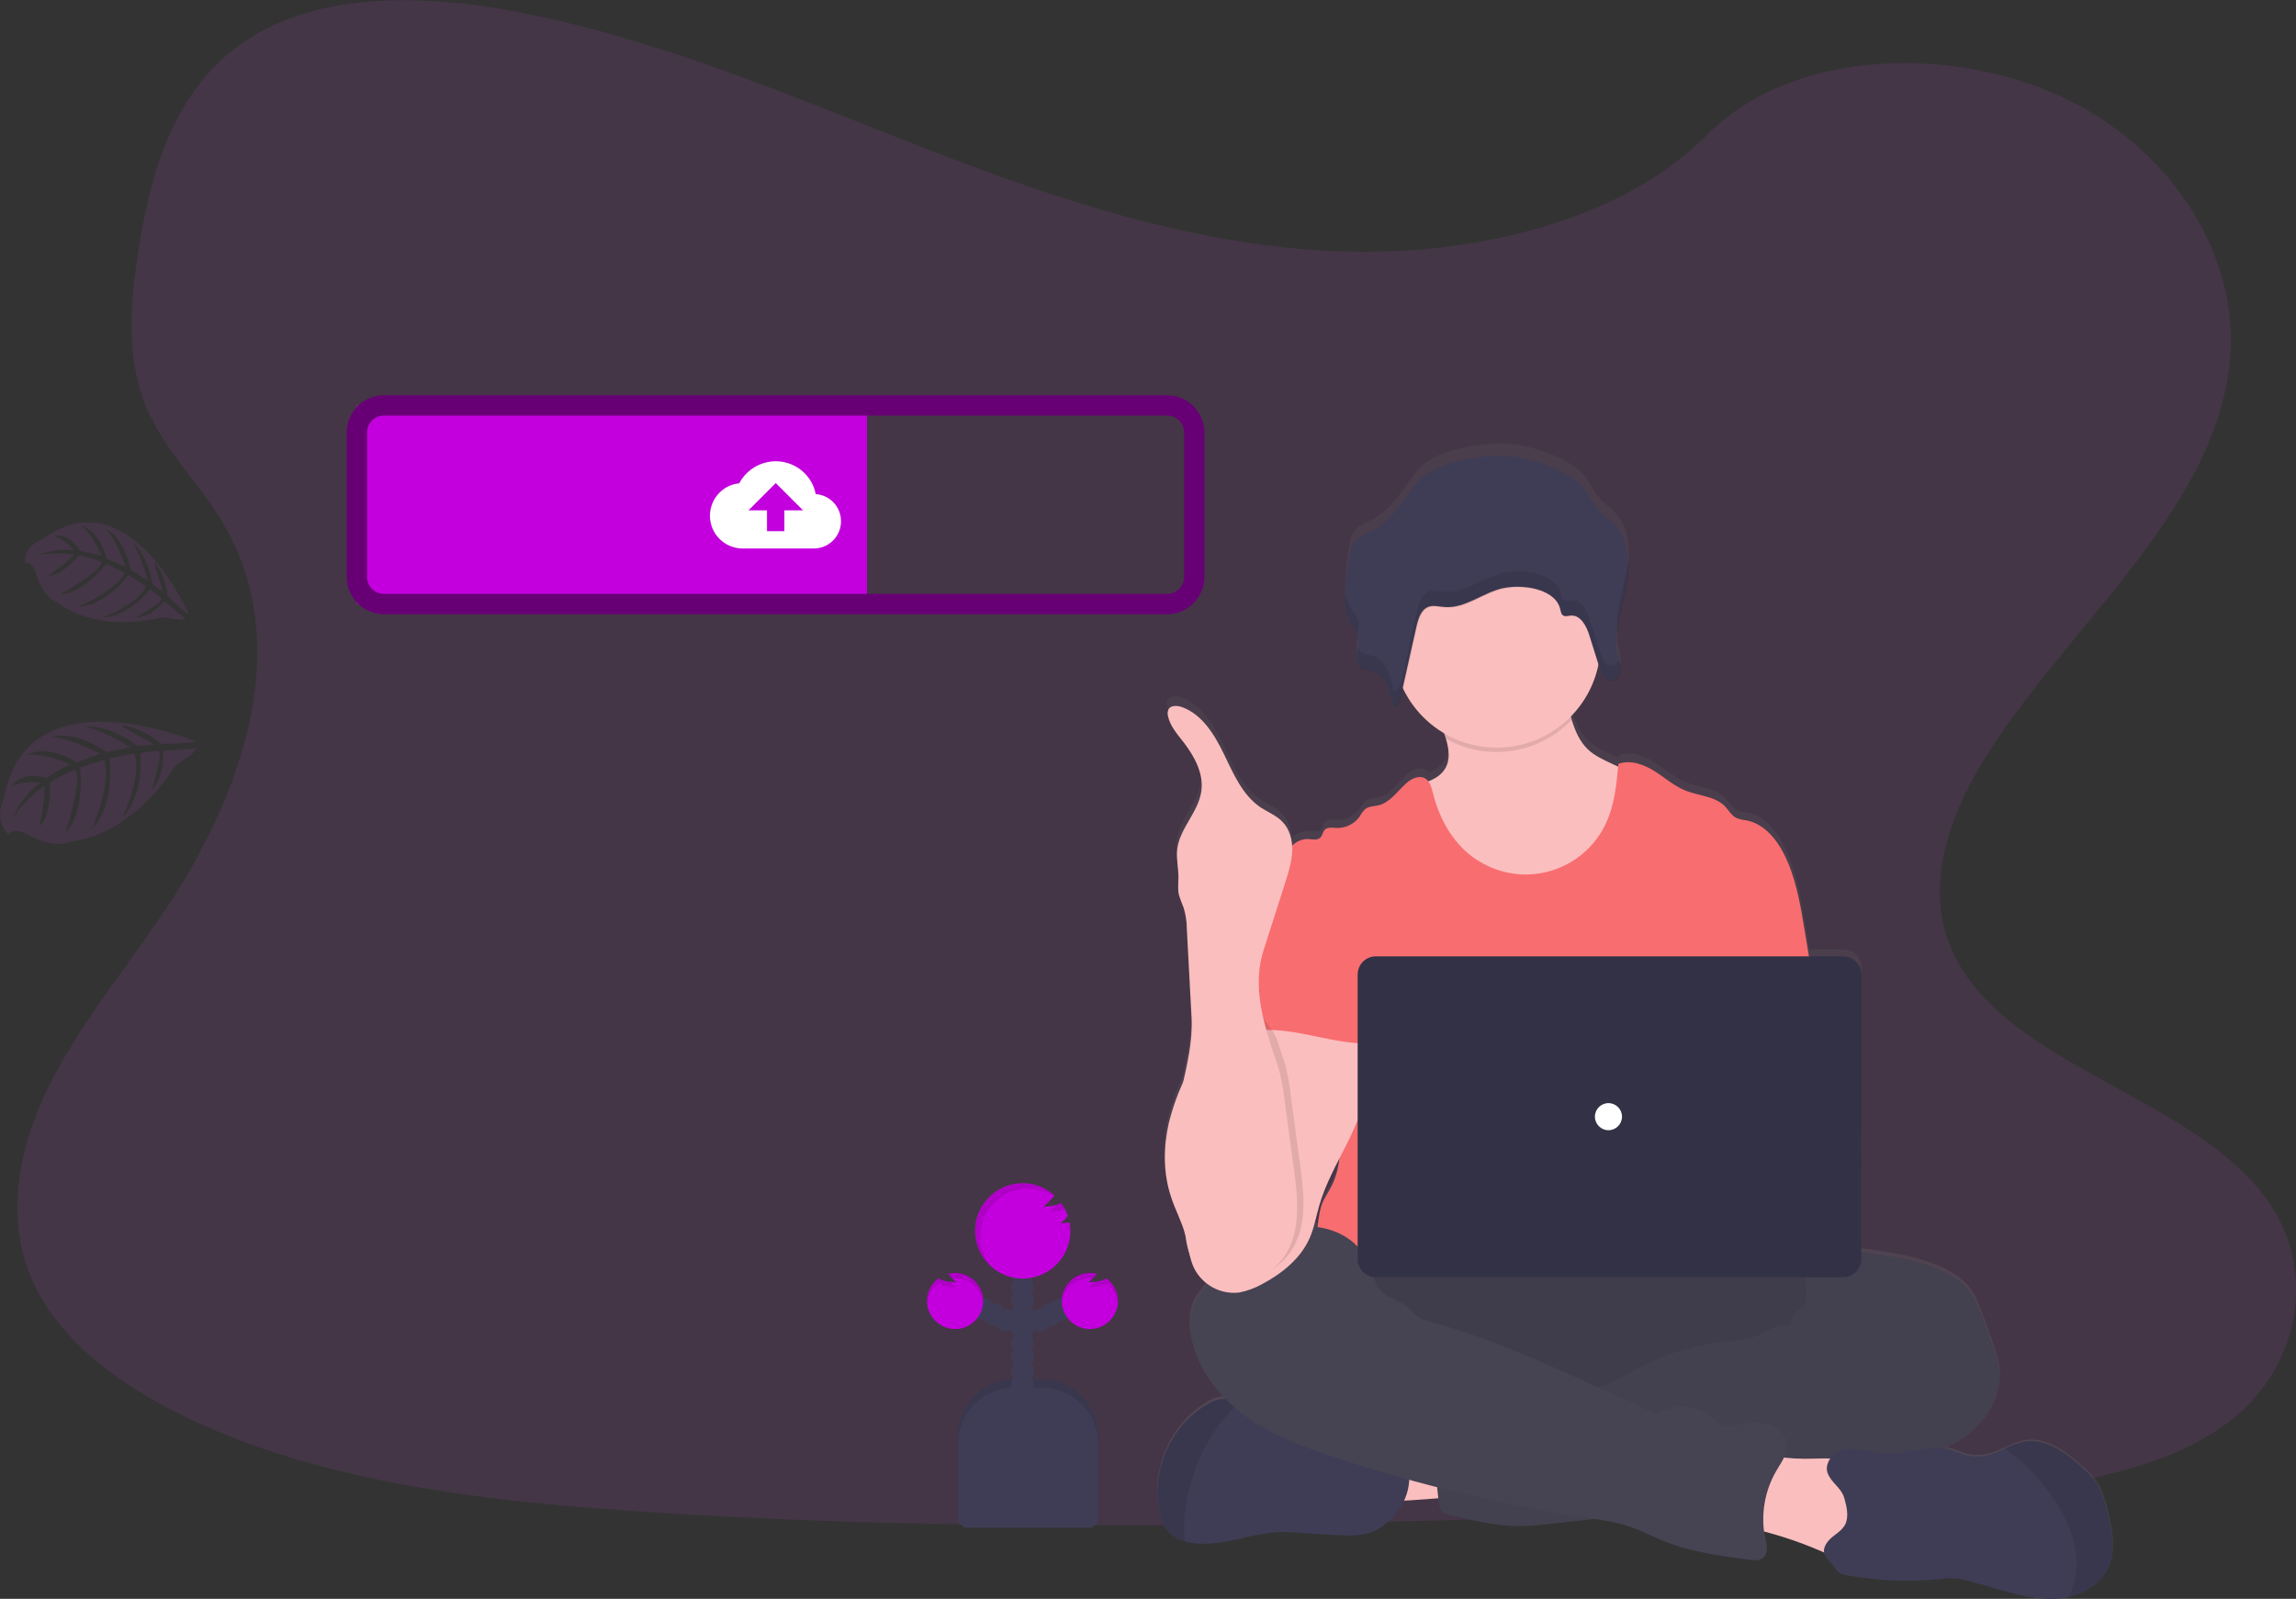 <?xml version="1.0" encoding="utf-8"?>
<!-- Generator: Adobe Illustrator 24.0.1, SVG Export Plug-In . SVG Version: 6.00 Build 0)  -->
<svg version="1.1" id="f1903550-5374-4fc8-959e-1f31e4981ba4"
	 xmlns="http://www.w3.org/2000/svg" xmlns:xlink="http://www.w3.org/1999/xlink" x="0px" y="0px" viewBox="0 0 1017.2 708.3"
	 style="enable-background:new 0 0 1017.2 708.3;" xml:space="preserve">
<rect x="0" y="0" width="1017.2" height="708.3" fill="#333333" stroke="none"/>
<style type="text/css">
	.st0{opacity:0.1;fill:#E553F8;enable-background:new    ;}
	.st1{opacity:0.1;}
	.st2{fill:#E553F8;}
	.st3{fill:url(#SVGID_1_);}
	.st4{fill:#FBBEBE;}
	.st5{fill:#464353;}
	.st6{opacity:0.1;enable-background:new    ;}
	.st7{fill:#F86D70;}
	.st8{opacity:5.000000e-02;enable-background:new    ;}
	.st9{fill:#3F3D56;}
	.st10{opacity:0.2;enable-background:new    ;}
	.st11{fill:#FFFFFF;}
	.st12{fill:#C300DD;}
	.st13{fill:none;stroke:#680075;stroke-width:9;stroke-miterlimit:10;}
</style>
<title>uploading</title>
<path class="st0" d="M594.2,111.4c-64.7-2.3-126.4-23.1-185.2-46S291.8,17.2,228.7,5.2C188.1-2.6,141.6-3.7,108.9,18
	c-31.5,21-41.7,57.2-47.2,90.7c-4.1,25.3-6.5,51.8,4.8,75.5c7.8,16.4,21.7,30.2,31.4,46c33.5,54.7,9.8,122.2-26.5,175.6
	c-17,25.1-36.7,49-49.9,75.7S2.3,538.8,13.8,566c11.4,27,38.5,47.2,67.9,61.5c59.7,28.9,130,37.2,198.6,41.9
	c151.8,10.4,304.5,5.9,456.7,1.4c56.3-1.7,112.9-3.4,168.3-12.1c30.8-4.8,62.6-12.5,84.9-31c28.4-23.5,35.4-63.4,16.4-92.9
	c-31.9-49.5-120-61.8-142.3-114.9c-12.3-29.2,0.3-61.8,18.2-88.9c38.2-58.2,102.3-109.2,105.7-175.7c2.3-45.7-28.5-91.4-76.1-113
	C862.1,19.7,792.8,22.5,756,60C718,98.5,651.4,113.4,594.2,111.4z"/>
<g class="st1">
	<path class="st2" d="M86.4,328.4c0,0-74.7-31.4-84.6,25.3c0,0-5.1,8.8,2,16.1c0,0,1.5-3.9,8.8,0.1c2.6,1.4,5.3,2.5,8.2,3.3
		c3.8,1.1,7.9,0.8,11.6-0.6l0,0c0,0,24.6-1.3,45.3-33.5c0,0,8.9-5.5,9.3-7.5l-14.8,1c0,0,1.1,10.9-5,17.4c0,0,5.4-16.8,2.8-17.3
		c-0.5-0.1-7.8,0.9-7.8,0.9s1.9,18.9-8,28.6c0,0,9.2-19.2,5.2-28.3l-10.9,2.1c0,0,3,19.9-7.8,31.4c0,0,8.9-20.4,5.5-30.8L35.5,340
		c0,0,2.5,19.4-6.5,29c0,0,7.9-24.6,4.2-28c0,0-9.4,3.8-11.4,6c0,0,1.5,14-4.3,19c0,0,3.5-17,1.8-17.7c0,0-10.9,8.2-14.3,15.4
		c0,0,4.2-10.9,12.9-17c0,0-7.3-1.2-13,1.8c0,0,3.8-7.2,15.7-3.8c0,0,8.8-6.1,10.6-6c0,0-11.2-5-19.3-4.4c0,0,8.7-5,22.1,3.4
		l10.4-3.8c0,0-14.5-7.4-21.8-7.4c0,0,9.7-3.7,24.5,6.7l10.7-2.2c0,0-12-7.4-20.1-9.1c0,0,9.7-1.5,23.2,8.5l7.3-0.6
		c0,0-8.9-5.2-11.5-6.5s-2.6-2.1-2.6-2.1c6.4,1.1,12.3,4,17.2,8.3C71.1,329.6,86.3,329.3,86.4,328.4z"/>
</g>
<g class="st1">
	<path class="st2" d="M83.6,272c0,0-26.5-61.3-64.6-33.2c0,0-8.1,2.3-8,10.7c0,0,3.1-1.5,5.1,5.1c0.7,2.3,1.7,4.5,3,6.6
		c1.7,2.8,4.2,5,7.3,6.3l0,0c0,0,15.4,13.2,46,5.9c0,0,8.4,1.8,9.8,0.8l-9.4-7.9c0,0-5.5,7.1-12.9,7.4c0,0,12.8-6.9,11.6-8.7
		c-0.3-0.4-5.1-3.9-5.1-3.9s-9.6,12.3-21,12.5c0,0,16.4-6.2,19.2-13.9l-7.7-5c0,0-9.5,13.5-22.5,14.2c0,0,16.9-7,20.8-15.2l-8.2-3.9
		c0,0-9.6,13-20.4,13.5c0,0,18.7-10.1,18.4-14.3c0,0-7.8-3.1-10.2-2.9c0,0-7.1,9.1-13.4,8.9c0,0,11.8-8.1,11.2-9.5
		c0,0-11.2-1.3-17.2,1c0,0,8.7-4.1,17.3-2.7c0,0-3.7-4.9-8.8-6.3c0,0,6.4-2.1,11.5,6.6c0,0,8.7,1.4,9.7,2.4c0,0-3.8-9.4-9-13.6
		c0,0,8,2,11.2,14.6l8.4,3.7c0,0-4.4-12.7-8.7-16.8c0,0,7.9,3.3,10.8,17.9l7.6,4.8c0,0-2.9-11.2-6.8-16.8c0,0,6.6,4.6,8.9,18.3
		l4.7,3.8c0,0-2.3-8.1-3.2-10.4s-0.3-2.7-0.3-2.7c3.2,4.3,5.1,9.4,5.5,14.7C74,264,83,272.5,83.6,272z"/>
</g>
<linearGradient id="SVGID_1_" gradientUnits="userSpaceOnUse" x1="815.869" y1="-96.148" x2="815.869" y2="415.463" gradientTransform="matrix(1 0 0 -1 -91.39 612.15)">
	<stop  offset="0" style="stop-color:#808080;stop-opacity:0.25"/>
	<stop  offset="0.54" style="stop-color:#808080;stop-opacity:0.12"/>
	<stop  offset="1" style="stop-color:#808080;stop-opacity:0.1"/>
</linearGradient>
<path class="st3" d="M933.3,667.2c-1-3.6-2-7.3-4-10.4c-1.9-2.7-4.1-5.1-6.6-7.2c-7.3-6.6-16.2-13.3-25.8-11.6
	c-3,0.7-5.9,1.7-8.6,3.1c-1.4,0.7-2.8,1.3-4.3,1.8c-4.1,1.7-8.5,2.1-12.8,1.1c-2.2-0.6-4.3-1.7-6.4-2.3c-1-0.3-2.1-0.5-3.2-0.7
	c2.1-0.9,4.1-2,6.1-3.2c10.8-6.7,19.4-18.7,18.2-31.4c-0.4-4.3-1.9-8.4-3.3-12.5c-1.3-3.5-2.6-7.1-3.8-10.6
	c-1.7-4.6-3.4-9.3-6.4-13.1c-3.4-4.3-8.2-7.2-13.1-9.3c-10.7-4.6-22.3-6.3-33.8-7.8l-0.8-0.1V428.7c0-4.4-3.5-8-7.9-8c0,0,0,0-0.1,0
	h-15.1c-0.7-4.1-1.3-8.2-2-12.2c-1.9-11.6-3.9-23.5-9.2-33.9c-3.5-6.9-9.1-13.4-16.6-14.7c-1.5-0.1-2.9-0.5-4.3-1
	c-2.2-1.1-3.4-3.5-5.1-5.3c-4.4-4.6-11.5-4.6-17.3-7c-5.2-2-9.4-5.9-14.1-8.9s-10.5-5.1-15.8-3.1c0,0.4-0.1,0.8-0.1,1.1l-3.3-1.5
	c-3.6-1.7-7.3-3.4-10.2-6.1c-3.7-3.5-5.7-8.1-7.2-13.1c-0.2-0.5-0.3-1-0.5-1.5c6.4-6.5,10.7-14.8,12.4-23.8c0.3,0.9,0.5,1.8,0.8,2.6
	c0.2,0.9,0.6,1.8,1,2.6c0.1,0.3,0.3,0.5,0.5,0.8c0.3,0.5,0.7,0.9,1.2,1.3c0.5,0.3,1,0.6,1.6,0.6c0.3,0,0.6,0,0.8,0
	c1.5-0.3,2.8-1.4,3.4-2.9c0.2-0.4,0.3-0.8,0.3-1.2c0-0.3,0.1-0.5,0.1-0.8c0-0.1,0-0.2,0-0.2s0-0.4,0-0.5s0-0.2,0-0.3s0-0.3,0-0.5
	v-0.3c0-0.2-0.1-0.4-0.1-0.6s0-0.1,0-0.2c0-0.3-0.1-0.5-0.2-0.8c0-0.1,0-0.1,0-0.2l-0.2-0.6l-0.1-0.4v-0.1l0,0
	c-0.1-0.4-0.2-0.8-0.3-1.2c-0.7-3.5-0.9-7-0.5-10.6c0.6-5.2,1.6-10.3,2.9-15.4l0.2-0.9l0.2-1.1c0.2-0.7,0.3-1.4,0.5-2.2l0,0
	c0.1-0.6,0.3-1.2,0.4-1.9s0.2-1.1,0.3-1.6c0-0.1,0-0.1,0-0.2c0.6-3.7,0.8-7.5,0.5-11.3l0,0c-0.5-5.2-2.1-10.2-5.7-14.1
	c-2.5-2.8-5.8-4.9-8.1-7.8c-2.2-2.8-3.4-6.1-5.7-8.8c-6.3-7.5-22.3-13.2-32.1-14.2c-11.3-1.1-29.5,1.7-38.6,8.4
	c-3.4,2.5-5.7,6-8,9.4c-4.3,6.3-9.2,12.5-16.1,16c-2.6,1.3-5.6,2.3-7.3,4.6c-1,1.6-1.7,3.3-2,5.2c-1.3,6.5-2,13.1-2.1,19.8
	c-0.1,2.9,0.2,5.8,1.1,8.6c0.1,0.4,0.3,0.8,0.5,1.1l0,0c0.2,0.3,0.3,0.7,0.5,1l0.1,0.2c1.2,1.7,2.3,3.6,3.2,5.5
	c0.2,0.5,0.4,1.1,0.5,1.7c0.2,1.5,0.1,3-0.3,4.4l0,0c0,0.2-0.1,0.4-0.1,0.6l-0.1,0.5c0,0.1,0,0.3-0.1,0.4c-0.1,0.4-0.2,0.9-0.2,1.3
	c0,0.3-0.1,0.6-0.1,0.9c-0.1,1.2,0.2,2.5,0.7,3.6c0.1,0.3,0.3,0.5,0.5,0.8c0.4,0.5,0.8,0.9,1.3,1.1c1.2,0.4,2.4,0.7,3.7,0.9
	c3.7,0.8,6.1,3.7,7.6,7.2c0.3,0.8,0.6,1.6,0.9,2.4c0.6,2.1,1.1,4.1,1.4,6.3c1.7-0.1,2.7-1.6,3.3-3.2c0.2-0.5,0.3-1.1,0.5-1.6
	c0.2-1,0.5-2.1,0.7-3.1c3.9,8.4,10.3,15.4,18.3,20.1c0.3,0.8,0.5,1.6,0.8,2.5c1.3,4.5,1.9,9.3-0.3,13.2c-1.6,2.8-4.3,4.5-7.4,5.8
	c-0.4-0.6-1-1.1-1.7-1.4c-2.6-1.3-5.8,0.3-8,2.3c-4,3.6-7.3,8.8-12.5,10c-1.9,0.4-4,0.4-5.6,1.5c-1,1-1.9,2.1-2.6,3.4
	c-2.3,3.3-6.2,5.3-10.2,5.1c-1.8-0.1-4-0.5-5.3,0.8c-0.9,1-1,2.6-2,3.5c-1.3,1.3-3.5,0.7-5.4,0.6c-2.7,0-5.4,1.1-7.3,3.1
	c-0.1-4-1.7-7.9-4.4-10.9c-2.7-2.8-6.5-4.2-9.7-6.4c-8-5.4-12-15-16.2-23.8s-9.7-18-18.8-21.2c-2.1-0.7-5-0.8-5.9,1.2
	c-0.3,0.8-0.4,1.8-0.2,2.6c0.9,4.7,4.2,8.4,7.1,12.1c4.8,6.3,8.9,14,7.7,22c-1.4,9.4-9.7,16.6-10.7,26c-0.4,4.1,0.6,8.3,0.6,12.5
	c0,2.6-0.4,5.2,0.2,7.8c0.6,1.9,1.3,3.8,2.1,5.6c0.9,3,1.4,6.2,1.4,9.3c0.7,13.3,1.4,26.5,2.1,39.8c0.5,9.9-1.6,19.7-3.8,29.4
	c-2.7,5.8-4.8,11.8-6.3,18c-2.5,10.8-2.5,22.4,1,32.9c1.9,5.7,4.8,11.1,6.3,16.9c0,0.1,0.1,0.3,0.1,0.4c0.2,1.2,0.3,2.5,0.5,3.7
	c0.3,1.4,0.7,2.8,1.1,4.2c0.5,2.4,1.2,4.7,2.2,6.9c1.4,2.8,3.5,5.2,6,7c-1.4,2.8-3.8,5.1-5.3,7.8c-2.7,4.8-2.8,10.7-1.8,16.1
	c1.9,10.5,7.5,19.8,15,27.4c-0.3,0-0.7,0-1,0c-2.4,0.3-4.8,1.1-6.8,2.5c-15.8,9.2-24.8,29-21.5,47.1c0.7,3.5,1.8,7.1,4.1,9.8
	c2,2.1,4.5,3.7,7.3,4.5c1.7,0.5,3.5,0.9,5.4,1c12.3,1,24.2-4.7,36.6-5.2c4.1-0.1,8.2,0.1,12.3,0.6c5.9,0.5,11.9,0.8,17.9,0.9
	c9.7,0.2,15.2-2.3,21.3-9.6c1.5-1.8,2.8-3.8,3.8-5.9c5.3-0.3,11.1-0.8,15.3-1.1l0.1,0.6c0.2,2,0.6,4.3,2.2,5.6c0.9,0.6,1.9,1,3,1.2
	c10.1,2.5,20.3,5,30.7,5c4.9-0.1,9.8-0.5,14.6-1.1l18.3-2.1c5.3,0.7,10.6,1.8,15.7,3.4c5.3,1.8,10.2,4.5,15.4,6.6
	c12,4.9,24.9,6.6,37.7,8.3c2.2,0.3,4.7,0.5,6.3-1c2.1-2,1.4-5.3,0.8-8.2c-0.2-1.1-0.4-2.3-0.6-3.5c8.6,2.3,17.1,5.2,25.3,8.8
	l1.4,0.6c0.4,2.2,2.4,3.9,4.4,6.3c0.6,1,1.4,1.9,2.2,2.7c1,0.6,2,1,3.2,1.2c13.5,2.5,27.3,3.1,41,1.8c2.8-0.4,5.6-0.5,8.5-0.3
	c2.1,0.3,4.1,0.7,6.1,1.4l11.6,3.3c8.5,2.5,17.3,4.9,26.1,4.4c1.8-0.1,3.6-0.4,5.3-0.8c7-1.6,13.5-5.5,16.9-11.8
	C938,687,935.8,676.5,933.3,667.2z M593.6,510.7c-0.4,4.3-1.5,8.6-3.3,12.5c-1.2,2.5-2.8,4.8-4,7.3c-1.1,2.3-1.9,6.6-2.4,11.3
	c-0.6-0.1-1.2-0.2-1.8-0.3c0.9-3.1,1.6-6.3,2.5-9.5C586.6,524.8,590.1,517.7,593.6,510.7z"/>
<path class="st4" d="M609,664.5c-2.1-4.8-4.1-10.3-2-15.1c1.4-2.8,3.7-5.1,6.7-6.3c2.9-1.2,5.9-1.9,9-2.2c9.7-1.3,19.5-1.4,29.3-0.4
	c0.7,5.6-0.8,11.3-2.1,16.8c-1.2,5-1.8,5.7-7,6C639.5,663.5,609.8,666.3,609,664.5z"/>
<ellipse class="st5" cx="698.1" cy="592.2" rx="143" ry="40"/>
<ellipse class="st6" cx="698.1" cy="592.2" rx="143" ry="40"/>
<path class="st4" d="M723.7,381c-4.9,9.5-13,16.9-22.9,20.8c-5.8,2.1-12,3.3-18.2,3.5c-6.8,0.3-13.7-0.1-20.1-2.5
	c-8.6-3.1-15.7-9.4-21-16.8s-9-15.8-12.2-24.3c-1.7-4.4-3.3-9.1-2.5-13.8c5.2-1.2,10.8-2.9,13.5-7.5c2.3-3.9,1.6-8.6,0.3-13.1
	c-0.4-1.3-0.8-2.5-1.2-3.7c-1-2.9-4.5-8.4-2-10.9c1.5-1.6,7.9-2.4,10.2-3.4c6.8-3.1,13.1-7.7,20.6-9.2c6.5-1.3,13.2-0.1,19.6,1.3
	c0.9,0.1,1.7,0.4,2.4,0.9c0.8,0.7,1.5,1.6,1.8,2.7c1.8,4.5,2.9,9.4,4.4,14.1c1.5,4.9,3.5,9.5,7.2,13c2.9,2.7,6.6,4.4,10.2,6.1
	l8.9,4.1c1.6,0.6,3,1.5,4.2,2.7c1.2,1.6,1.9,3.5,2,5.4C730.3,360.8,728.6,371.5,723.7,381z"/>
<path class="st6" d="M696.2,319c-14.5,15.1-37.4,18.5-55.6,8.3c-0.4-1.3-0.8-2.5-1.2-3.7c-1-2.9-4.5-8.4-2-10.9
	c1.5-1.6,7.9-2.4,10.2-3.4c6.8-3.1,13.1-7.7,20.6-9.2c6.5-1.3,13.2-0.1,19.6,1.3c0.9,0.1,1.7,0.4,2.4,0.9c0.8,0.7,1.5,1.6,1.8,2.7
	C693.7,309.4,694.8,314.4,696.2,319z"/>
<circle class="st4" cx="663.1" cy="285.2" r="46"/>
<path class="st7" d="M803.2,434.4l-3.8-22.9c-1.9-11.5-3.9-23.2-9.2-33.5c-3.5-6.8-9.1-13.2-16.6-14.6c-1.5-0.1-2.9-0.5-4.3-1
	c-2.2-1.1-3.4-3.4-5.1-5.2c-4.4-4.5-11.5-4.6-17.3-6.9c-5.2-2-9.4-5.9-14.1-8.8s-10.5-5-15.8-3.1c-0.8,9-1.7,18.1-5.5,26.3
	c-9.2,19.7-32.5,28.2-52.2,19c-2.5-1.2-4.9-2.6-7.1-4.2c-8.9-6.7-14.6-17.1-17.3-27.9c-0.7-2.6-1.4-5.7-3.8-6.9
	c-2.6-1.3-5.8,0.3-8,2.2c-4,3.6-7.3,8.7-12.5,9.9c-1.9,0.4-4,0.4-5.6,1.5c-1.1,1-1.9,2.1-2.6,3.4c-2.3,3.3-6.2,5.2-10.2,5.1
	c-1.8-0.1-4-0.5-5.3,0.8c-0.9,1-1,2.6-2,3.5c-1.3,1.3-3.5,0.7-5.4,0.6c-3.6-0.1-6.9,2.1-8.9,5s-3,6.4-4,9.9
	c10.9,24.3,20.9,48.7,31.9,73c0.5,0.9,0.8,1.9,0.8,3c-0.2,1.1-0.7,2.1-1.4,3c-5.4,8.6-5.2,19.4-4.6,29.6s1.3,20.8-3.2,29.9
	c-1.2,2.5-2.8,4.8-4,7.3c-2.7,5.6-3.7,23.7-2.1,29.7h226c-4.3-11.8-2.7-35.6-1.8-48.2c0.6-8.8-1-17.6-1.7-26.4
	C805.1,469.4,806.2,452.4,803.2,434.4z"/>
<path class="st5" d="M814.8,555c3.3-1.3,7-0.8,10.6-0.3c11.5,1.6,23.2,3.2,33.8,7.8c5,2.1,9.8,5,13.1,9.2c3,3.8,4.8,8.4,6.4,13
	l3.8,10.5c1.5,4,2.9,8.1,3.3,12.3c1.2,12.6-7.4,24.5-18.2,31s-23.6,8.9-36,11.3s-24.9,5.1-37.3,8c-5.8,1.5-11.6,2.6-17.5,3.5
	c-13.2,1.5-27.1-0.7-39.7,3.7c-5,1.8-9.9,4.3-15.1,5.6c-3.4,0.8-6.9,1.3-10.4,1.7l-23.8,2.7c-4.8,0.6-9.7,1-14.6,1.1
	c-10.4,0-20.6-2.5-30.7-4.9c-1.1-0.2-2.1-0.6-3-1.2c-1.6-1.3-2-3.5-2.2-5.5c-1-8.9-1.9-17.9-2.7-26.8c-0.2-2.9-0.4-6.1,1.2-8.5
	c2-3,5.9-3.9,9.5-4.5c15.1-2.5,30.4-3.5,45.7-3.2c5.8-5.8,15.4-5.8,23-9c2.8-1.3,5.5-2.8,8.1-4.4c13.6-7.9,28.8-12.7,44.5-14.1
	c3.1-0.1,6.1-0.5,9.1-1.3c5.9-1.8,11.3-6.8,17.3-5.6c0.8-2.1,1.3-4.8,3-6.3c0.9-0.7,1.9-1.2,2.7-2c1.7-1.7,1.8-4.3,1.6-6.7
	s-0.8-4.8-0.2-7.1c0.3-0.9,0.6-1.7,1.1-2.5C804.2,557.2,808.8,554.5,814.8,555z"/>
<path class="st8" d="M814.8,555c3.3-1.3,7-0.8,10.6-0.3c11.5,1.6,23.2,3.2,33.8,7.8c5,2.1,9.8,5,13.1,9.2c3,3.8,4.8,8.4,6.4,13
	l3.8,10.5c1.5,4,2.9,8.1,3.3,12.3c1.2,12.6-7.4,24.5-18.2,31s-23.6,8.9-36,11.3s-24.9,5.1-37.3,8c-5.8,1.5-11.6,2.6-17.5,3.5
	c-13.2,1.5-27.1-0.7-39.7,3.7c-5,1.8-9.9,4.3-15.1,5.6c-3.4,0.8-6.9,1.3-10.4,1.7l-23.8,2.7c-4.8,0.6-9.7,1-14.6,1.1
	c-10.4,0-20.6-2.5-30.7-4.9c-1.1-0.2-2.1-0.6-3-1.2c-1.6-1.3-2-3.5-2.2-5.5c-1-8.9-1.9-17.9-2.7-26.8c-0.2-2.9-0.4-6.1,1.2-8.5
	c2-3,5.9-3.9,9.5-4.5c15.1-2.5,30.4-3.5,45.7-3.2c5.8-5.8,15.4-5.8,23-9c2.8-1.3,5.5-2.8,8.1-4.4c13.6-7.9,28.8-12.7,44.5-14.1
	c3.1-0.1,6.1-0.5,9.1-1.3c5.9-1.8,11.3-6.8,17.3-5.6c0.8-2.1,1.3-4.8,3-6.3c0.9-0.7,1.9-1.2,2.7-2c1.7-1.7,1.8-4.3,1.6-6.7
	s-0.8-4.8-0.2-7.1c0.3-0.9,0.6-1.7,1.1-2.5C804.2,557.2,808.8,554.5,814.8,555z"/>
<path class="st9" d="M618.2,670.7c-6.2,7.2-11.6,9.7-21.3,9.5c-6-0.1-11.9-0.5-17.9-0.9c-4.1-0.4-8.2-0.6-12.2-0.6
	c-12.3,0.5-24.3,6.1-36.6,5.1c-1.8-0.1-3.6-0.5-5.4-1c-2.8-0.8-5.3-2.3-7.3-4.4c-2.4-2.7-3.5-6.2-4.1-9.7
	c-3.3-17.9,5.7-37.5,21.5-46.6c2.1-1.3,4.4-2.2,6.8-2.4c2.4,0,4.8,0.5,6.9,1.5l0.2,0.1c6.4,2.6,12.2,6.5,17.1,11.4
	c0.7,0.9,1.6,1.6,2.6,2.1c1,0.4,2,0.6,3.1,0.6l13.1,0.8c2.2,0.1,4.4,0.4,6.6,0.9c2.4,0.8,4.7,1.8,6.9,3c7.1,3.2,14.9,4,22.5,5.2
	c0.7,0,1.4,0.3,2,0.8c0.3,0.4,0.5,0.8,0.6,1.3C625.8,655.6,623.8,664.3,618.2,670.7z"/>
<path class="st6" d="M548.9,621.3c-5.1,4.9-9.5,10.4-13.2,16.4c-5.8,10-9.5,21.1-10.7,32.5c-0.5,4.2-0.5,8.4-0.1,12.6
	c-2.8-0.8-5.3-2.3-7.3-4.4c-2.4-2.7-3.5-6.2-4.1-9.7c-3.3-17.9,5.7-37.5,21.5-46.6c2.1-1.3,4.4-2.2,6.8-2.4c2.4,0,4.8,0.5,6.9,1.5
	L548.9,621.3z"/>
<path class="st4" d="M803.3,646.2c7.3-0.2,15.6-0.6,21,4.4c5.2,4.7,5.8,12.4,6.2,19.3l0.4,8.1c0.1,2.5,0.2,5-0.8,7.3
	c-1.8,4-6.6,5.9-11,5.7s-8.5-2.2-12.5-3.9c-10.9-4.7-22.3-8.3-34-10.7c0.4-5.6,1-11.1,1.9-16.7c0.6-3.8,0.7-10.2,3.3-13.4
	c2.7-3.4,6.2-1.5,9.9-0.9C792.9,646.1,798.1,646.4,803.3,646.2z"/>
<path class="st5" d="M609.1,565.1c0,1-1.6,0-1.7-1.1c-1.1-8.1-7.5-14.8-15-18s-16-3.4-24.1-2.6c-12.3,1.2-26,5.8-30.5,17.3
	c-1.1,2.7-1.5,5.6-2.8,8.2c-1.4,2.8-3.8,5.1-5.3,7.8c-2.7,4.7-2.8,10.5-1.8,15.9c2.6,14.3,12.4,26.5,24.2,35s25.7,13.5,39.5,18.1
	c36.5,12,74,21,112,26.8c6.2,0.9,12.4,1.8,18.3,3.8c5.3,1.8,10.2,4.4,15.4,6.5c12,4.8,24.9,6.5,37.7,8.2c2.2,0.3,4.7,0.5,6.3-1
	c2.1-1.9,1.4-5.3,0.8-8.1c-2.2-10.5-0.4-21.5,5.1-30.7c2.1-3.6,4.9-7.3,4.5-11.5c-0.5-4.9-5.3-8.3-10.1-9.1s-9.7,0.4-14.6,1
	c-1.7,0.2-3.5,0.4-5-0.5c-0.7-0.5-1.4-1.1-1.9-1.7c-6.8-6.6-17.2-8-25.5-3.6c-1.8,1-4.5-1.2-6.4-2.1l-21-9.5
	c-24.2-10.9-48.4-21.9-74-28.8c-2-0.4-4-1.2-5.7-2.4c-1.3-1-2.2-2.4-3.3-3.5c-2.5-2.4-6.1-3.4-9.2-5.1S608.4,568.5,609.1,565.1z"/>
<path class="st9" d="M933.3,695.8c-3.4,6.2-9.9,10.1-16.9,11.7c-1.8,0.4-3.5,0.7-5.3,0.8c-8.8,0.5-17.6-1.9-26.1-4.3l-11.6-3.3
	c-2-0.6-4-1.1-6.1-1.4c-2.8-0.2-5.6-0.1-8.4,0.3c-13.7,1.3-27.5,0.7-41-1.8c-1.1-0.1-2.2-0.5-3.2-1.1c-0.8-0.8-1.6-1.7-2.2-2.7
	c-3.2-3.8-6.5-6-2.8-11c2.2-2.9,6.1-4.3,7.8-7.7s0.6-8.1-0.4-11.5c-1.3-4.8-5.8-6.8-7.4-11.2c-1.2-3.3,0.8-7.1,3.8-8.9
	s6.7-1.9,10.2-1.5s6.9,1.4,10.4,1.7c10.3,0.8,20.8-4.5,30.6-1.5c2.2,0.7,4.2,1.7,6.4,2.3c4.3,1,8.8,0.6,12.8-1.1
	c1.4-0.5,2.8-1.2,4.3-1.8c2.7-1.4,5.6-2.4,8.5-3.1c9.6-1.7,18.5,5,25.8,11.5c2.5,2.1,4.7,4.5,6.5,7.1c2,3.1,3.1,6.8,4,10.3
	C935.7,676.8,937.9,687.3,933.3,695.8z"/>
<path class="st6" d="M933.3,695.8c-3.4,6.2-9.9,10.1-16.9,11.7c2.7-5.3,4-11.2,3.5-17.2c-0.6-9.5-4.8-18.5-10.1-26.4
	c-3.3-4.9-7-9.4-11.1-13.6c-3.2-3.2-7.1-5.7-10.5-8.7c2.7-1.4,5.6-2.4,8.5-3.1c9.6-1.7,18.5,5,25.8,11.5c2.5,2.1,4.7,4.5,6.5,7.1
	c2,3.1,3.1,6.8,4,10.3C935.7,676.8,937.9,687.3,933.3,695.8z"/>
<path class="st9" d="M631.3,210.5c-3.4,2.4-5.7,5.9-8,9.3c-4.3,6.2-9.2,12.4-16.1,15.8c-2.6,1.3-5.6,2.3-7.3,4.6
	c-1,1.5-1.7,3.3-2,5.1c-1.3,6.5-2,13-2.1,19.6c0,3.3,0.1,6.7,1.6,9.6c1.4,2.8,3.8,5.2,4.3,8.2c0.4,2.4-0.5,4.8-0.8,7.1
	s0.2,5.2,2.4,6.4c1.2,0.4,2.4,0.7,3.7,0.9c6.7,1.5,8.9,9.3,9.9,15.7c2.3-0.1,3.3-2.7,3.8-4.8l6.9-30.8c0.8-3.3,2-7.2,5.3-8.4
	c2.2-0.8,4.7,0,7,0.1c9.2,0.8,16.9-6.3,25.8-8.3c2.9-0.6,5.8-0.8,8.7-0.6c7.1,0.4,15.3,3.3,16.8,9.8c0.3,1.1,0.4,2.4,1.4,2.9
	s2,0.1,3.1,0c4.5-0.5,7.1,4.6,8.4,8.7l4.7,15c0.7,2.3,1.9,4.9,4.3,5.2c2.3,0.3,4.2-1.9,4.5-4s-0.4-4.3-0.9-6.5
	c-2.2-9.9,1.2-19.9,3.2-29.8s2.4-21.2-4.5-28.8c-2.5-2.8-5.8-4.8-8.2-7.7c-2.2-2.7-3.4-6.1-5.7-8.7c-6.3-7.4-22.3-13.1-32.1-14
	C658.6,201.1,640.4,203.9,631.3,210.5z"/>
<g class="st1">
	<path d="M713.4,294.8c-2.5-0.3-3.6-3-4.3-5.2c-1.6-5-3.1-10-4.7-15c-1.3-4.1-3.9-9.2-8.4-8.7c-1,0.1-2.2,0.5-3.1,0
		s-1.2-1.8-1.4-2.9c-1.5-6.6-9.7-9.5-16.8-9.8c-2.9-0.2-5.8,0-8.7,0.6c-9,2-16.7,9-25.8,8.3c-2.4-0.2-4.8-0.9-7-0.1
		c-3.4,1.2-4.6,5-5.3,8.4l-6.9,30.8c-0.5,2.1-1.5,4.7-3.8,4.8c-1-6.4-3.2-14.2-9.9-15.7c-1.3-0.1-2.5-0.4-3.7-0.9
		c-0.9-0.5-1.6-1.2-1.9-2.1c-0.2,0.9-0.4,1.9-0.5,2.8c-0.3,2.4,0.2,5.2,2.4,6.4c1.2,0.4,2.4,0.7,3.7,0.9c6.7,1.5,8.9,9.3,9.9,15.7
		c2.3-0.1,3.3-2.7,3.8-4.8l6.9-30.8c0.8-3.3,2-7.2,5.3-8.4c2.2-0.8,4.7,0,7,0.1c9.2,0.8,16.9-6.3,25.8-8.3c2.9-0.6,5.8-0.8,8.7-0.6
		c7.1,0.4,15.3,3.3,16.8,9.8c0.3,1.1,0.4,2.4,1.4,2.9s2,0.1,3.1,0c4.5-0.5,7.1,4.6,8.4,8.7c1.6,5,3.1,10,4.7,15
		c0.7,2.3,1.9,4.9,4.3,5.2c2.3,0.3,4.2-1.9,4.5-4c0.2-1.8-0.1-3.6-0.6-5.3C716.5,294,715,294.9,713.4,294.8z"/>
	<path d="M601.8,275.8c-0.5-3-3-5.4-4.3-8.2c-0.9-1.9-1.4-3.9-1.5-6c0,1.1-0.1,2.2-0.1,3.4c0,3.3,0.1,6.7,1.6,9.6
		c1.1,2.3,2.9,4.3,3.9,6.6C601.8,279.4,602,277.6,601.8,275.8z"/>
	<path d="M720.3,254.5c-1.8,8.7-4.7,17.6-3.8,26.3c0.6-6.5,2.5-12.9,3.8-19.3c1.1-4.9,1.5-9.8,1.2-14.8
		C721.2,249.3,720.8,251.9,720.3,254.5z"/>
</g>
<path class="st4" d="M605.8,478.6c-1.2,19.9-15.8,36.3-21.3,55.4c-1.4,4.8-2.2,9.7-4.2,14.3c-4,9.2-12.2,15.8-21,20.5
	c-3.2,1.8-6.7,3.1-10.3,3.8c-8.2,1-16.1-3.3-19.9-10.6c-2.3-4.7-2.6-10-4-15c-1.5-5.8-4.5-11.1-6.3-16.8c-3.5-10.4-3.4-21.9-1-32.6
	c2.3-9.3,5.9-18.3,10.7-26.6c0.7-1.2,1.4-2.5,2.1-3.7c2.1-3.5,4.4-6.8,6.9-10c6-7.2,13.7-12.8,21.3-18.3c0.6-0.5,1.3-0.8,2-1h0.1
	c0.9,0,1.7,0.2,2.5,0.6c10.6,4.6,20.7,10.1,30.4,16.4c3.4,2.3,8.9,4.8,10.7,8.8S606,474.4,605.8,478.6z"/>
<path class="st7" d="M566.1,387.3c-1,1-1.7,2.2-2.2,3.5c-8.1,18.2-12.9,37.7-14.1,57.6c0,1-0.2,1.9-0.7,2.8
	c-0.4,0.6-0.9,1.1-1.5,1.6c-2,2.3-1.7,5.8,0.7,7.8c0.1,0.1,0.2,0.2,0.3,0.2c1.7-3.1,5.6-4.1,9.1-4.4c16.8-1.3,33.2,6.5,50.1,5.9
	c-1.2-4.1-2.9-8.1-3.9-12.2c-4.3-18.5,6.4-38.6-0.2-56.4c-1.3-3.6-3.5-7.1-7-8.6c-1.4-0.6-2.9-1-4.5-1.2c-4.3-0.8-12.7-4.1-16.9-2.7
	c-1.5,0.5-2.1,1.9-3.4,2.8C570.2,385.2,567.7,385.6,566.1,387.3z"/>
<path class="st6" d="M573,552.6c-5.2,8.9-14.7,14.4-25,14.5c-2.7,0.1-5.5-0.4-8-1.5c-6.4-2.8-10-9.8-11.3-16.7s-0.9-13.9-1.9-20.9
	c-0.8-5.5-2.4-10.9-3.2-16.4c-2.1-13.6,2-27.1,4.9-40.7c0.7-1.2,1.4-2.5,2.1-3.7c2.1-3.5,4.4-6.8,6.9-10c6-7.2,13.7-12.8,21.3-18.3
	h-8c0.6-0.4,1.5-0.3,1.9,0.3c0.1,0.2,0.2,0.4,0.3,0.7c0.8,7,10.7,14,12.8,20.8c1.3,4.2,2.9,8.3,4,12.5c0.8,3.6,1.5,7.3,1.9,11
	c1.4,10.4,2.8,20.7,4.2,31C577.7,528,579.3,541.6,573,552.6z"/>
<path class="st4" d="M559.7,421.3l9.7-30.3c1.4-4.5,2.9-9.1,3.1-13.9s-1.1-9.8-4.4-13.1c-2.7-2.8-6.4-4.2-9.6-6.3
	c-8-5.4-12-14.8-16.2-23.5s-9.7-17.8-18.8-21c-2.1-0.7-5-0.8-5.9,1.2c-0.3,0.8-0.4,1.8-0.2,2.6c0.9,4.6,4.2,8.3,7.1,12
	c4.8,6.3,8.9,13.9,7.7,21.7c-1.4,9.3-9.7,16.4-10.7,25.8c-0.4,4.1,0.6,8.2,0.6,12.3c0,2.6-0.4,5.2,0.2,7.7c0.6,1.9,1.3,3.8,2.1,5.7
	c0.9,3,1.4,6.1,1.4,9.2l2.1,39.4c1.1,21.3-10.4,42-7.2,63c0.8,5.5,2.5,10.9,3.2,16.4c1,6.9,0.5,14,1.9,20.9s5,13.8,11.3,16.7
	c2.5,1,5.3,1.5,8,1.5c10.3-0.1,19.8-5.6,25-14.5c6.3-11,4.8-24.6,3.1-37.1l-4.2-31c-0.4-3.7-1.1-7.4-1.9-11c-1.1-4.3-2.7-8.4-4-12.5
	C558.6,449.3,555.4,434.9,559.7,421.3z"/>
<path class="st9" d="M609.5,423.7h207.1c4.4,0,8,3.6,8,8v126.1c0,4.4-3.6,8-8,8H609.5c-4.4,0-8-3.6-8-8V431.6
	C601.6,427.2,605.1,423.7,609.5,423.7z"/>
<path class="st10" d="M609.5,423.7h207.1c4.4,0,8,3.6,8,8v126.1c0,4.4-3.6,8-8,8H609.5c-4.4,0-8-3.6-8-8V431.6
	C601.6,427.2,605.1,423.7,609.5,423.7z"/>
<circle class="st11" cx="712.6" cy="494.7" r="6"/>
<path class="st9" d="M449.4,611h12.1c13.8,0,25,11.2,25,25v37.1l0,0h-62.1l0,0V636C424.4,622.2,435.6,611,449.4,611z"/>
<path class="st6" d="M449.4,611h12.1c13.8,0,25,11.2,25,25v37.1l0,0h-62.1l0,0V636C424.4,622.2,435.6,611,449.4,611z"/>
<circle class="st9" cx="453" cy="619.7" r="5"/>
<circle class="st9" cx="453" cy="613.5" r="5"/>
<circle class="st9" cx="453" cy="607.3" r="5"/>
<circle class="st9" cx="453" cy="601.1" r="5"/>
<circle class="st9" cx="453" cy="594.9" r="5"/>
<circle class="st9" cx="453" cy="588.7" r="5"/>
<circle class="st9" cx="453" cy="582.4" r="5"/>
<circle class="st9" cx="460.5" cy="584.9" r="5"/>
<circle class="st9" cx="465.4" cy="582.4" r="5"/>
<circle class="st9" cx="470.4" cy="580" r="5"/>
<circle class="st9" cx="453" cy="576.2" r="5"/>
<circle class="st9" cx="453" cy="570" r="5"/>
<circle class="st9" cx="453" cy="563.8" r="5"/>
<circle class="st9" cx="453" cy="557.6" r="5"/>
<path class="st12" d="M473.6,541.6c-1.2,0.2-2.5,0.3-3.7,0.4c1.2-1,2.2-2.1,3.2-3.3c-0.7-2.1-1.7-4.1-3-5.8c-1.2,0.7-2.6,1.1-4,1.3
	c-1.2,0.2-2.5,0.3-3.7,0.4c1.7-1.6,3.3-3.3,4.8-5c-8.7-7.8-22-7.1-29.8,1.6c-7.8,8.7-7.1,22,1.6,29.8c8.7,7.8,22,7.1,29.8-1.6
	c3.5-3.9,5.4-8.9,5.4-14.1c0-1.2-0.1-2.4-0.3-3.6L473.6,541.6z"/>
<path class="st12" d="M490.2,566.3c-1.3,0.8-2.7,1.3-4.2,1.4c-1.2,0.2-2.5,0.3-3.7,0.4c1.3-1.2,2.5-2.5,3.7-3.8
	c-6.6-1.7-13.4,2.3-15.2,8.9c-1.7,6.6,2.3,13.4,8.9,15.2c6.6,1.7,13.4-2.3,15.2-8.9C496.2,574.5,494.3,569.2,490.2,566.3
	L490.2,566.3z"/>
<circle class="st9" cx="445.6" cy="584.9" r="5"/>
<circle class="st9" cx="440.6" cy="582.4" r="5"/>
<circle class="st9" cx="435.6" cy="580" r="5"/>
<path class="st12" d="M415.8,566.3c1.3,0.8,2.7,1.3,4.2,1.4c1.2,0.2,2.5,0.3,3.7,0.4c-1.3-1.2-2.6-2.5-3.7-3.8
	c6.6-1.7,13.4,2.3,15.2,8.9c1.7,6.6-2.3,13.4-8.9,15.2c-6.6,1.7-13.4-2.3-15.2-8.9C409.8,574.5,411.7,569.2,415.8,566.3L415.8,566.3
	z"/>
<path class="st9" d="M449.4,614.7h12.1c13.8,0,25,11.2,25,25v32.9c0,2.3-1.9,4.2-4.2,4.2h-53.6c-2.3,0-4.2-1.9-4.2-4.2v-32.9
	C424.4,625.9,435.6,614.7,449.4,614.7z"/>
<g class="st1">
	<path d="M474,542.9c-0.5,0.5-1,1-1.6,1.5c0.6,0,1.1-0.1,1.7-0.2C474.1,543.8,474,543.4,474,542.9z"/>
	<path d="M464.9,537c1.3-0.1,2.5-0.2,3.7-0.4c1.1-0.1,2.2-0.4,3.2-0.9c-0.5-1-1.1-2-1.7-2.9c-0.6,0.4-1.3,0.7-2,0.8
		C467.2,534.9,466.1,536,464.9,537z"/>
	<path d="M434.4,547.7c0-11.6,9.4-21.1,21-21.1c4.1,0,8,1.2,11.5,3.4l0.3-0.3c-8.7-7.7-22-7-29.8,1.7c-7.7,8.7-7,22,1.7,29.8
		c0.1,0.1,0.2,0.1,0.2,0.2C436.1,557.5,434.4,552.6,434.4,547.7z"/>
</g>
<g class="st1">
	<path d="M482.3,570.5c1.2-0.1,2.5-0.2,3.7-0.4c1.5-0.1,2.9-0.6,4.2-1.4c2.8,2.1,4.7,5.3,5,8.8c0-0.4,0.1-0.9,0.1-1.3
		c0-3.9-1.8-7.7-5-10c-1.3,0.8-2.7,1.3-4.2,1.4l-1,0.1C484.3,568.7,483.3,569.7,482.3,570.5z"/>
	<path d="M482.8,566.3c0.4,0,0.8,0,1.2,0.1c0.7-0.7,1.3-1.4,1.9-2.2c-6.6-1.8-13.4,2.2-15.2,8.8c-0.3,1.1-0.4,2.1-0.4,3.2
		c0,0.4,0,0.8,0.1,1.2C471.1,571.1,476.5,566.3,482.8,566.3z"/>
</g>
<g class="st1">
	<path d="M423.7,570.5c-1.2-0.1-2.5-0.2-3.7-0.4c-1.5-0.1-2.9-0.6-4.2-1.4c-2.8,2.1-4.7,5.3-5,8.8c0-0.4-0.1-0.9-0.1-1.3
		c0-3.9,1.8-7.7,5-10c1.3,0.8,2.7,1.3,4.2,1.4l1,0.1C421.8,568.7,422.7,569.7,423.7,570.5z"/>
	<path d="M423.2,566.3c-0.4,0-0.8,0-1.3,0.1c-0.6-0.7-1.3-1.4-1.9-2.2c6.6-1.8,13.4,2.2,15.2,8.8c0.3,1.1,0.4,2.1,0.4,3.2
		c0,0.4,0,0.8-0.1,1.2C434.9,571.1,429.6,566.3,423.2,566.3z"/>
</g>
<rect x="158.1" y="179.6" class="st12" width="226" height="88"/>
<path class="st13" d="M170.1,179.6h347c6.6,0,12,5.4,12,12v64c0,6.6-5.4,12-12,12h-347c-6.6,0-12-5.4-12-12v-64
	C158.1,185,163.5,179.6,170.1,179.6z"/>
<path class="st11" d="M361.4,218.9c-1.9-9.8-11.5-16.2-21.3-14.2c-5.4,1.1-10,4.5-12.6,9.4c-8,0.8-13.7,8-12.9,15.9
	c0.8,7.4,7,13,14.5,13h31.4c6.7,0,12.1-5.4,12.1-12.1C372.6,224.6,367.7,219.3,361.4,218.9z M347.5,226.1v9.2h-7.7v-9.2h-8.2
	l12.1-12.1l12.1,12.1L347.5,226.1z"/>
</svg>
